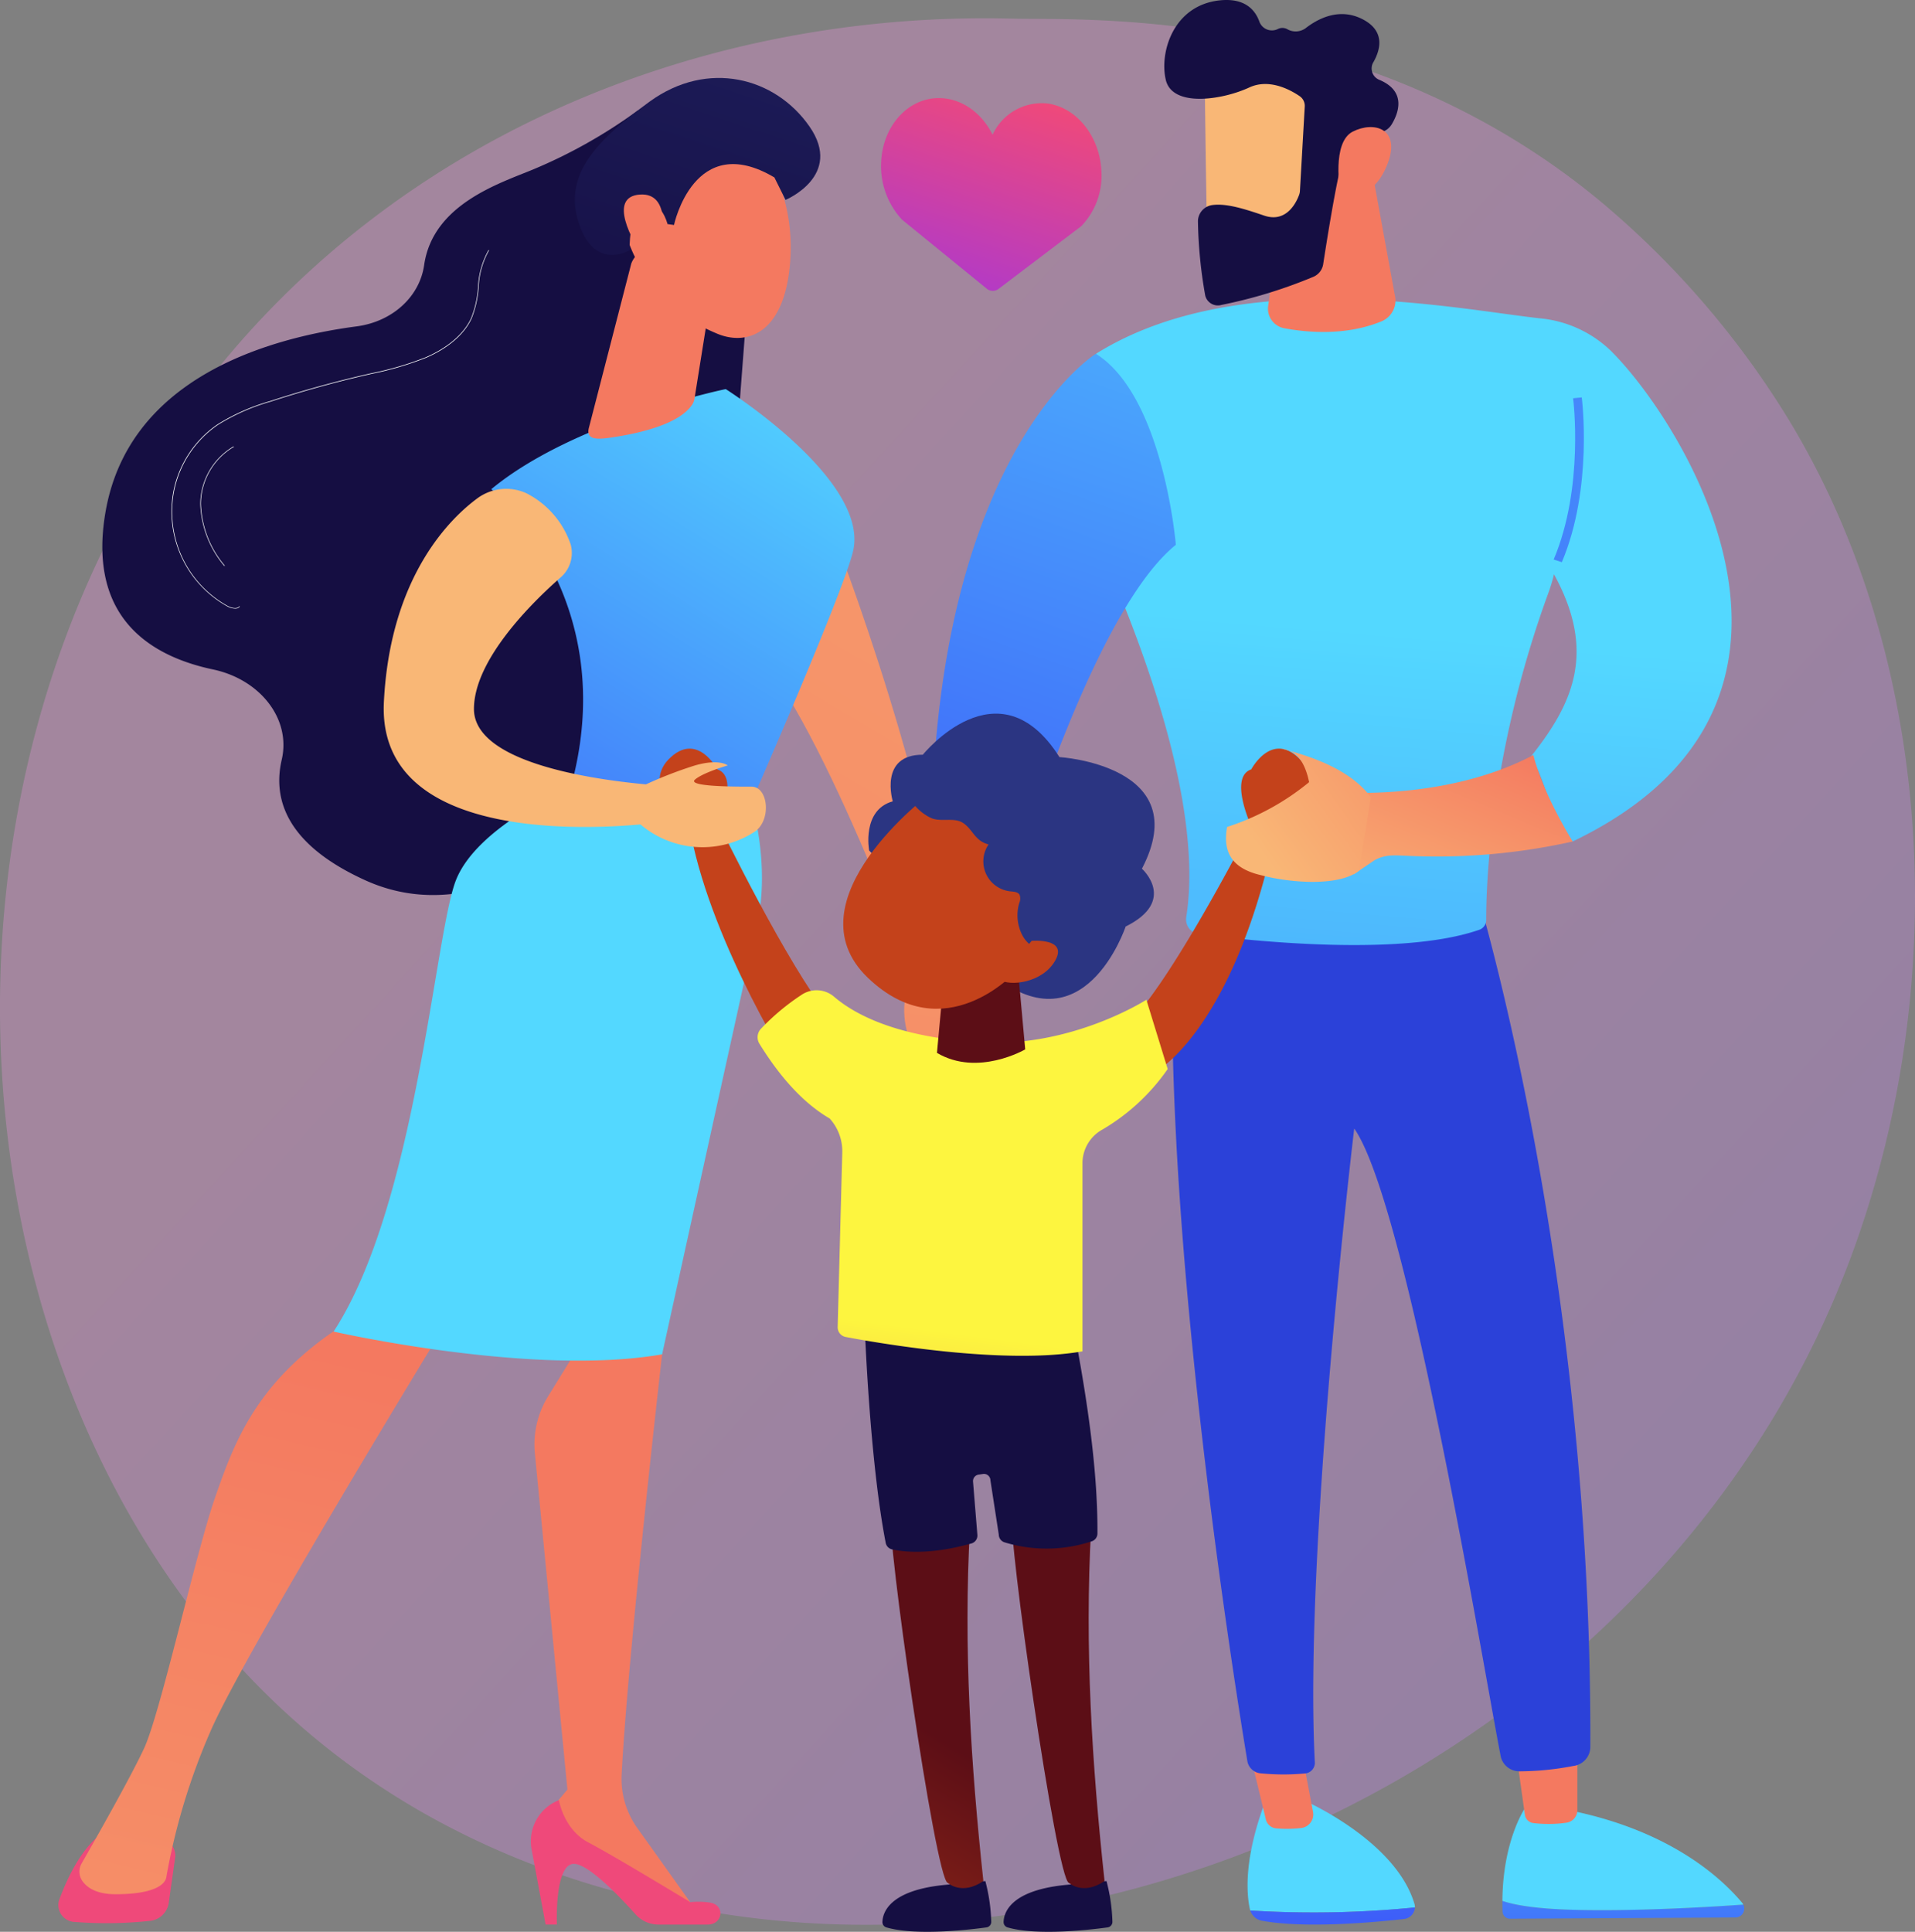 <svg xmlns="http://www.w3.org/2000/svg" xmlns:xlink="http://www.w3.org/1999/xlink" width="286" height="288.49" viewBox="0 0 286 288.49"><rect x="0" y="0" width="286" height="288.49" fill="#808080" stroke="none"/><defs><style>.a{opacity:0.3;fill:url(#a);}.b{fill:url(#b);}.c{fill:url(#c);}.d{fill:url(#d);}.e{fill:url(#e);}.f{fill:url(#f);}.g{fill:url(#g);}.h{fill:url(#h);}.i{fill:url(#i);}.j{fill:url(#j);}.k{fill:url(#k);}.l{fill:url(#l);}.m{fill:url(#m);}.n{fill:url(#n);}.o{fill:url(#o);}.p{fill:url(#p);}.q{fill:url(#q);}.r{fill:url(#r);}.s{fill:#fff;}.t{fill:url(#s);}.u{fill:url(#t);}.v{fill:url(#u);}.w{fill:url(#v);}.x{fill:url(#w);}.y{fill:url(#x);}.z{fill:url(#y);}.aa{fill:url(#z);}.ab{fill:url(#aa);}.ac{fill:url(#ab);}.ad{fill:url(#ac);}.ae,.ah,.ai,.aj,.ak,.al,.am,.an,.ao,.ap,.aq,.ar{fill-rule:evenodd;}.ae{fill:url(#ad);}.af{fill:url(#ae);}.ag{fill:url(#af);}.ah{fill:url(#ag);}.ai{fill:url(#ah);}.aj{fill:url(#ai);}.ak{fill:url(#aj);}.al{fill:url(#ak);}.am{fill:url(#al);}.an{fill:url(#am);}.ao{fill:url(#an);}.ap{fill:url(#ao);}.aq{fill:url(#ap);}.ar{fill:url(#aq);}.as{fill:url(#ar);}.at{fill:url(#as);}.au{fill:url(#at);}.av{fill:url(#au);}.aw{fill:url(#av);}</style><linearGradient id="a" x1="1.086" y1="1.014" x2="0.335" y2="0.354" gradientUnits="objectBoundingBox"><stop offset="0" stop-color="#b37cff"/><stop offset="1" stop-color="#f895e7"/></linearGradient><linearGradient id="b" x1="11.83" y1="0.5" x2="12.83" y2="0.5" gradientUnits="objectBoundingBox"><stop offset="0" stop-color="#53d8ff"/><stop offset="1" stop-color="#3840f7"/></linearGradient><linearGradient id="c" x1="0.723" y1="-25.62" x2="0.44" y2="7.062" xlink:href="#b"/><linearGradient id="d" x1="32.038" y1="-0.852" x2="31.599" y2="2.399" gradientUnits="objectBoundingBox"><stop offset="0" stop-color="#f9b776"/><stop offset="1" stop-color="#f47960"/></linearGradient><linearGradient id="e" x1="0.512" y1="-13.46" x2="0.492" y2="9.238" xlink:href="#b"/><linearGradient id="f" x1="8.218" y1="0.5" x2="9.218" y2="0.5" xlink:href="#b"/><linearGradient id="g" x1="32.488" y1="-0.231" x2="32.041" y2="2.553" xlink:href="#d"/><linearGradient id="h" x1="6.402" y1="-0.325" x2="4.25" y2="1.256" gradientUnits="objectBoundingBox"><stop offset="0" stop-color="#7c27dd"/><stop offset="1" stop-color="#2b41d9"/></linearGradient><linearGradient id="i" x1="-4.295" y1="0.073" x2="-4.504" y2="2.227" xlink:href="#b"/><linearGradient id="j" x1="17.982" y1="-0.673" x2="16.933" y2="2.531" xlink:href="#d"/><linearGradient id="k" x1="-36.266" y1="-10.48" x2="-37.709" y2="-9.187" xlink:href="#d"/><linearGradient id="l" x1="-20.558" y1="-6.184" x2="-19.536" y2="-6.184" gradientUnits="objectBoundingBox"><stop offset="0" stop-color="#2b3582"/><stop offset="1" stop-color="#150e42"/></linearGradient><linearGradient id="m" x1="-96.847" y1="-27.959" x2="-94.008" y2="-30.24" xlink:href="#d"/><linearGradient id="n" x1="10.554" y1="-1.15" x2="-8.036" y2="1.893" xlink:href="#b"/><linearGradient id="o" x1="14.574" y1="-2.224" x2="13.286" y2="5.299" xlink:href="#d"/><linearGradient id="p" x1="6.557" y1="0.114" x2="5.994" y2="3.064" xlink:href="#b"/><linearGradient id="q" x1="15.377" y1="-2.358" x2="14.261" y2="5.504" xlink:href="#d"/><linearGradient id="r" x1="3.323" y1="-0.16" x2="2.374" y2="1.002" xlink:href="#l"/><linearGradient id="s" x1="8.34" y1="-2.257" x2="6.478" y2="5.323" xlink:href="#d"/><linearGradient id="t" x1="-26.777" y1="0.5" x2="-25.777" y2="0.5" gradientUnits="objectBoundingBox"><stop offset="0" stop-color="#a737d5"/><stop offset="1" stop-color="#ef497a"/></linearGradient><linearGradient id="u" x1="-25.155" y1="1.605" x2="-24.262" y2="-1.187" xlink:href="#d"/><linearGradient id="v" x1="-21.909" y1="0.5" x2="-20.909" y2="0.5" xlink:href="#t"/><linearGradient id="w" x1="-9.083" y1="1.691" x2="-8.685" y2="-1.184" xlink:href="#d"/><linearGradient id="x" x1="3.812" y1="1.57" x2="2.779" y2="3.433" xlink:href="#b"/><linearGradient id="y" x1="-8.139" y1="-0.341" x2="-9.004" y2="0.692" xlink:href="#b"/><linearGradient id="z" x1="-33.553" y1="1.849" x2="-33.334" y2="0.804" xlink:href="#d"/><linearGradient id="aa" x1="-17.728" y1="-3.213" x2="-16.273" y2="-5.375" xlink:href="#d"/><linearGradient id="ab" x1="1.952" y1="-3.578" x2="-0.514" y2="1.467" xlink:href="#l"/><linearGradient id="ac" x1="-73.916" y1="-10.495" x2="-67.75" y2="-17.368" xlink:href="#d"/><linearGradient id="ad" x1="-2.569" y1="1.273" x2="-2.998" y2="0.45" xlink:href="#l"/><linearGradient id="ae" x1="-2.223" y1="0.153" x2="-3.013" y2="1.414" gradientUnits="objectBoundingBox"><stop offset="0" stop-color="#c4421b"/><stop offset="1" stop-color="#5c0e16"/></linearGradient><linearGradient id="af" x1="-2.323" y1="0.25" x2="-2.93" y2="1.207" xlink:href="#ae"/><linearGradient id="ag" x1="-7.405" y1="0.485" x2="-6.405" y2="0.485" xlink:href="#l"/><linearGradient id="ah" x1="-6.753" y1="0.792" x2="-6.53" y2="-0.576" xlink:href="#ae"/><linearGradient id="ai" x1="-9.631" y1="0.474" x2="-8.631" y2="0.474" xlink:href="#l"/><linearGradient id="aj" x1="-9.372" y1="0.815" x2="-9.149" y2="-0.553" xlink:href="#ae"/><linearGradient id="ak" x1="-3.241" y1="0.512" x2="-2.293" y2="0.512" xlink:href="#l"/><linearGradient id="al" x1="-12.629" y1="-0.355" x2="-11.77" y2="0.905" xlink:href="#l"/><linearGradient id="am" x1="-1.634" y1="0.611" x2="-1.812" y2="1.851" gradientUnits="objectBoundingBox"><stop offset="0" stop-color="#fdf53f"/><stop offset="1" stop-color="#d93c65"/></linearGradient><linearGradient id="an" x1="-10.041" y1="2.191" x2="-9.131" y2="-0.722" xlink:href="#ae"/><linearGradient id="ao" x1="-31.027" y1="-8.718" x2="-31.873" y2="-9.023" xlink:href="#ae"/><linearGradient id="ap" x1="-3.873" y1="1.789" x2="-4.416" y2="0.794" xlink:href="#l"/><linearGradient id="aq" x1="-122.425" y1="-47.711" x2="-125.688" y2="-49.278" xlink:href="#ae"/><linearGradient id="ar" x1="-4.603" y1="0.045" x2="-5.689" y2="1.364" xlink:href="#d"/><linearGradient id="as" x1="-13.001" y1="-3.808" x2="-15.635" y2="1.722" xlink:href="#d"/><linearGradient id="at" x1="-0.153" y1="1.314" x2="0.916" y2="0.011" xlink:href="#d"/><linearGradient id="au" x1="0.244" y1="0.732" x2="1.977" y2="-0.435" xlink:href="#d"/><linearGradient id="av" x1="0.214" y1="1.137" x2="0.647" y2="-0.019" xlink:href="#t"/></defs><g transform="translate(-471.352 -456.165)"><path class="a" d="M745.365,673.637C717.617,738.973,643.7,775.574,579.6,765.7c-10.43-1.607-39.025-6.392-64.341-28.969-48.736-43.463-59.159-129.525-19.845-190.174,28.614-44.143,78.357-65.173,127.095-63.922,10.5.27,52.282-2.061,87.64,27.1a132.6,132.6,0,0,1,26.971,30.6C761.365,578.242,763.448,631.057,745.365,673.637Z" transform="translate(0 -23.688)"/><g transform="translate(480.034 456.165)"><path class="b" d="M2299.151,3072.52a1.611,1.611,0,0,0-.057-.487c-2.815-9.628-16.787-15.626-16.787-15.626l-5.537.374c-3.184,8.486-2.774,13.691-2.263,16.01.014.065.037.127.057.19A152.228,152.228,0,0,0,2299.151,3072.52Z" transform="translate(-2096.519 -2787.672)"/><path class="c" d="M2278.092,3212.775a2.26,2.26,0,0,0,1.757,1.531c6.5,1.179,16.823.23,21.158-.259a1.834,1.834,0,0,0,1.672-1.733A152.231,152.231,0,0,1,2278.092,3212.775Z" transform="translate(-2100.047 -2927.466)"/><path class="d" d="M2277.9,2991.191l2.345,9.739a1.753,1.753,0,0,0,1.577,1.31,18.119,18.119,0,0,0,3.633-.05,2.042,2.042,0,0,0,1.838-2.352l-1.63-8.647Z" transform="translate(-2099.871 -2729.196)"/><path class="e" d="M2653.312,3204.152c-6.115-.148-9.278-.769-10.913-1.345,0,.524,0,1.058.019,1.611a1.124,1.124,0,0,0,1.152,1.059l33.573-.187a1.325,1.325,0,0,0,1.233-1.926C2673.976,3203.678,2662.764,3204.38,2653.312,3204.152Z" transform="translate(-2426.702 -2918.941)"/><path class="f" d="M2678.391,3085.078a1.255,1.255,0,0,0-.133-.219c-2.965-3.574-10.517-10.692-25.439-13.779l-7.159-.195s-3.187,4.78-3.248,13.634c1.635.576,4.8,1.2,10.913,1.345C2662.777,3086.094,2673.989,3085.392,2678.391,3085.078Z" transform="translate(-2426.715 -2800.654)"/><path class="g" d="M2660.992,2967.327c.08.46,1.061,7.457,1.441,10.17a1.449,1.449,0,0,0,1.314,1.214,18.97,18.97,0,0,0,4.917-.065,1.894,1.894,0,0,0,1.6-1.833v-10.983Z" transform="translate(-2443.374 -2706.455)"/><path class="h" d="M2210.784,1744.832s17.266,56.611,16.954,127.85a2.892,2.892,0,0,1-2.536,2.687,42.9,42.9,0,0,1-8,.8,2.857,2.857,0,0,1-2.826-2.136c-2.421-12.249-13.979-82.65-21.9-93.852,0,0-7.543,62.855-5.879,94.74a1.6,1.6,0,0,1-1.545,1.572,34.068,34.068,0,0,1-6.426-.015,2.225,2.225,0,0,1-2.088-1.717c-1.725-10.367-11.65-72.071-11.228-116.521.024-2.507,7.684-13.406,7.684-13.406Z" transform="translate(-1998.91 -1611.648)"/><path class="i" d="M1996,896.176c21.477-13.371,53.818-6.6,66.328-5.244a17.626,17.626,0,0,1,10.556,4.889c10.72,10.7,37.3,52.577-5.757,73.229-2.871-2.088-3.631-8.013-6.18-12.75,6.159-7.77,9.81-15.485,3.39-27.159a24.346,24.346,0,0,1-.82,2.743c-8.848,24.183-9.32,44.307-9.3,48.945a1.549,1.549,0,0,1-1.113,1.431c-11.645,4.026-34.061,1.63-41.585.662a2.254,2.254,0,0,1-2.117-2.478c3.693-23.082-15.26-61.054-20.266-70.565C1988.777,909.2,1993.168,901.758,1996,896.176Z" transform="translate(-1840.937 -843.384)"/><path class="j" d="M2306.078,681.126l-2.434,17.06a2.975,2.975,0,0,0,2.452,3.326c3.329.621,9.076,1.153,14.383-1a3.39,3.39,0,0,0,2.064-4.046l-3.9-21.357Z" transform="translate(-2122.932 -652.485)"/><g transform="translate(165.196 0)"><path class="k" d="M2212.591,542.868c-.133.375.321,25.423.321,25.423l15.585-2.357,3.415-24.247S2214.819,536.591,2212.591,542.868Z" transform="translate(-2206.49 -531.098)"/><path class="l" d="M2173.98,470.516a1.756,1.756,0,0,1,.773,1.581l-.718,12.584a2,2,0,0,1-.115.567c-.373,1.033-1.836,4.265-5.225,3.114-2.888-.982-5.562-1.845-7.692-1.581a2.476,2.476,0,0,0-2.2,2.366,68.6,68.6,0,0,0,1.093,11.173,1.943,1.943,0,0,0,2.428,1.379,72.516,72.516,0,0,0,13.724-4.2,2.464,2.464,0,0,0,1.449-1.812c.519-3.372,2.013-12.823,2.873-15.483.8-2.471,4.264-3.813,5.888-4.317a2.64,2.64,0,0,0,1.471-1.133c.973-1.6,2.331-4.947-1.877-6.682a1.83,1.83,0,0,1-.814-2.677c1.039-1.864,1.726-4.6-1.616-6.341-3.384-1.762-6.521-.209-8.421,1.231a2.519,2.519,0,0,1-2.792.274,1.52,1.52,0,0,0-1.448-.073,2,2,0,0,1-2.751-1c-.611-1.784-2.141-3.658-5.911-3.271-6.915.709-9.061,7.655-8.106,11.847s8.458,3.031,12.477,1.166C2169.415,467.859,2172.533,469.532,2173.98,470.516Z" transform="translate(-2153.771 -456.165)"/><path class="m" d="M2405.708,649.479s-1.313-7.411,1.87-9.032,7.191-.467,5.225,4.741C2410.355,651.665,2405.708,649.479,2405.708,649.479Z" transform="translate(-2379.429 -620.79)"/></g><path class="n" d="M2717.707,1055.051c4.693-11.081,2.991-24.462,2.973-24.6l-1.293.127c.017.132,1.683,13.256-2.9,24.083Z" transform="translate(-2493.131 -971.102)"/><g transform="translate(130.417 52.827)"><path class="o" d="M1817.409,1608a224.9,224.9,0,0,0,.53,25.715l7.349.792s3.035-11.519,7.775-24.975A37.9,37.9,0,0,1,1817.409,1608Z" transform="translate(-1817.252 -1541.781)"/><path class="p" d="M1855.12,995.836s-1.837-22.19-11.942-28.53c0,0-22.329,13.854-24.413,66.215a37.9,37.9,0,0,0,15.653,1.532C1839.779,1019.837,1847.32,1002.145,1855.12,995.836Z" transform="translate(-1818.61 -967.306)"/></g><path class="q" d="M1787.275,1812.412s4.593,1.585,5.512,7.925-4.593,11.095-9.186,10.3-9.516-12.68-1.084-18.228S1787.275,1812.412,1787.275,1812.412Z" transform="translate(-1651.579 -1670.033)"/><path class="r" d="M699.18,615.85a76.142,76.142,0,0,1-15.651,8.815c-5.073,2.1-14.942,5.206-16.245,14.276-.672,4.682-4.689,8.433-10.095,9.148-13.465,1.78-34.216,7.812-37.535,27.981-2.534,15.395,6.563,21.232,16.109,23.252,7.012,1.484,11.672,7.368,10.253,13.475-1.36,5.858.668,12.63,12.431,17.985,26.36,12,52.684-28.429,52.684-28.429l5.395-70.591Z" transform="translate(-612.623 -599.346)"/><path class="s" d="M728.446,871.045a2.6,2.6,0,0,1-1.2-.362,16.193,16.193,0,0,1-7.961-17.323,15.851,15.851,0,0,1,6.54-9.816,30.789,30.789,0,0,1,7.888-3.492c4.542-1.481,9.221-2.786,13.906-3.878l1.159-.267a47.359,47.359,0,0,0,8.153-2.392c3.3-1.426,5.708-3.5,6.778-5.842a15.334,15.334,0,0,0,1.039-4.617,12.381,12.381,0,0,1,1.556-5.533.043.043,0,1,1,.073.048,12.32,12.32,0,0,0-1.543,5.5,15.4,15.4,0,0,1-1.046,4.643c-1.078,2.361-3.5,4.451-6.822,5.886a47.449,47.449,0,0,1-8.167,2.4q-.58.133-1.159.268c-4.682,1.091-9.359,2.4-13.9,3.876a30.7,30.7,0,0,0-7.866,3.481,15.764,15.764,0,0,0-6.5,9.762,16.1,16.1,0,0,0,7.919,17.229c.474.267,1.384.588,1.786.1a.044.044,0,0,1,.061-.005.043.043,0,0,1,.006.061A.863.863,0,0,1,728.446,871.045Z" transform="translate(-702.035 -780.159)"/><path class="s" d="M764.383,1119.114a.043.043,0,0,1-.034-.017,15.123,15.123,0,0,1-3.567-9.275,10.052,10.052,0,0,1,4.943-8.547.044.044,0,0,1,.06.016.043.043,0,0,1-.016.059,9.964,9.964,0,0,0-4.9,8.473,15.039,15.039,0,0,0,3.549,9.22.043.043,0,0,1-.034.07Z" transform="translate(-739.55 -1034.598)"/><path class="t" d="M1568.269,1197.349s14.7,36.455,19.291,68.948l-4.593,3.963s-14.7-41.21-25.72-53.1Z" transform="translate(-1453.701 -1120.748)"/><path class="u" d="M572.855,3115.329l-1,7.067a3.183,3.183,0,0,1-2.968,2.554,60.652,60.652,0,0,1-10.963.148,2.537,2.537,0,0,1-2.433-3.242c1.005-2.728,2.844-6.823,5.495-9.233h9.087A2.573,2.573,0,0,1,572.855,3115.329Z" transform="translate(-555.357 -2838.077)"/><path class="v" d="M1261.177,2337.785l1.534,7.784s-5.136,44.884-6.05,62.837a12.614,12.614,0,0,0,2.413,8l8.931,12.512-22.7-11.555-.452-2.39,3.716-4.408-4.867-50.281a13.674,13.674,0,0,1,2.035-8.532l4.695-7.609Z" transform="translate(-1172.508 -2143.319)"/><path class="w" d="M1264.527,3075.88h-7.243a4.638,4.638,0,0,1-3.461-1.464c-2.258-2.531-6.937-7.47-9.174-7.6-3.011-.174-2.626,9.063-2.626,9.063h-1.688L1238.2,3064.4a6.579,6.579,0,0,1,4.132-7.1h0s.688,4.392,4.421,6.335,15.19,8.9,15.19,8.9a11.971,11.971,0,0,1,2.944.067C1267.168,3072.96,1266.849,3075.88,1264.527,3075.88Z" transform="translate(-1167.535 -2788.473)"/><path class="x" d="M640.546,2345.491s-30.089,49.242-34.872,60.484a96.059,96.059,0,0,0-6.523,21.51c-.1,1.388-2.1,2.719-7.616,2.719-2.846,0-4.24-.984-4.923-1.937a2.447,2.447,0,0,1-.122-2.687c1.74-3.039,7.264-12.75,9.31-17.155,2.442-5.259,7.7-29.092,10.577-37.379s6.138-17.275,18.685-25.555C625.064,2345.491,633.677,2338.213,640.546,2345.491Z" transform="translate(-582.965 -2147.329)"/><path class="y" d="M1193.165,1077.755c7.762-28.375-11.9-44.423-11.9-44.423,12.407-10.274,35.012-14.95,35.012-14.95s21.57,13.605,19.011,24.254c-1.5,6.241-15.161,37.385-15.161,37.385A34.274,34.274,0,0,1,1193.165,1077.755Z" transform="translate(-1116.577 -960.277)"/><path class="z" d="M971.686,1606.909c3.159-8.21,17.208-14.047,17.208-14.047a34.273,34.273,0,0,0,26.96,2.266s2.833,9.343.878,18.025-14.223,64.481-14.223,64.481c-19.33,3.379-49.06-3.4-49.06-3.4C965.762,1655.374,968.527,1615.119,971.686,1606.909Z" transform="translate(-912.306 -1475.384)"/><path class="aa" d="M1327.988,816.723l-6.31,24.454c-.6,2.154,1.672,1.8,4.2,1.391,4.134-.672,9.462-2.057,11.243-4.832a2.376,2.376,0,0,0,.323-.921l2.711-16.957a3,3,0,0,0-2.067-3.2l-5.231-2A3.666,3.666,0,0,0,1327.988,816.723Z" transform="translate(-1242.39 -777.368)"/><g transform="translate(77.172 11.648)"><path class="ab" d="M1393.836,658.362s4.8,6.125,3.793,16.477-6.686,11.952-11.074,9.974a23.493,23.493,0,0,1-13.366-14.634C1370.219,661.287,1387.423,650.658,1393.836,658.362Z" transform="translate(-1365.532 -646.73)"/><path class="ac" d="M1316.867,590.815s2.994-14.215,14.992-7.1l1.666,3.353s8.685-3.6,3.576-10.959-15.2-10-23.855-3.732-12.922,11.389-10.526,18.368,7.527,3.846,7.527,3.846-.258-5.32,2.208-6.58,3.444,2.669,3.444,2.669Z" transform="translate(-1302.06 -568.865)"/><path class="ad" d="M1378.469,744.146s1.588-7.295-3.242-6.946-1.078,6.975.533,9.363Z" transform="translate(-1365.531 -719.792)"/></g><g transform="translate(89.816 106.573)"><path class="ae" d="M1726.269,1507.8s-1.137-6.051,3.527-7.355c0,0-2.113-6.98,4.491-6.958,0,0,11.291-14.037,20.4.352,0,0,20.381,1.235,12.32,16.669,0,0,5.343,4.781-2.431,8.636,0,0-6.284,18.891-20.447,6.713Z" transform="translate(-1694.962 -1487.353)"/><path class="af" d="M2104.694,1539.535c-4.229-4.343-7.29,1.49-7.29,1.49-3.4,1.147,0,8.465,0,8.466-2.084,4.038-12.955,24.794-18.848,29.915-6.537,5.68,3.977,7.16,3.977,7.16s11.748-5.5,18.334-35.409a.576.576,0,0,0,.154-.078C2101.92,1550.393,2108.923,1543.878,2104.694,1539.535Z" transform="translate(-2009.029 -1532.701)"/><path class="ag" d="M1451.929,1580.349c-5.3-4.607-15.178-24.062-18.721-31.249.641-1.518,2.765-7.086-.171-8.075,0,0-3.061-5.833-7.29-1.49-3.9,4.006,1.752,9.856,3.358,11.279,3.331,16.842,15.46,35.747,15.46,35.747S1458.466,1586.029,1451.929,1580.349Z" transform="translate(-1424.401 -1532.701)"/><path class="ah" d="M1761.878,3174.2a26.508,26.508,0,0,1,.883,6.119.831.831,0,0,1-.718.8c-2.376.328-10.486,1.3-14.941,0a.824.824,0,0,1-.594-.812c.041-1.4,1.025-4.681,9.163-5.519Z" transform="translate(-1713.218 -2999.862)"/><path class="ai" d="M1758.95,2653.323c-1,.654,6.554,53.711,8.385,54.1,0,0,2.094,1.946,5.325-.272-1.865-17.292-3-34.832-2-52.757Z" transform="translate(-1724.293 -2532.82)"/><path class="aj" d="M1936.966,3174.2a26.5,26.5,0,0,1,.883,6.119.831.831,0,0,1-.718.8c-2.376.328-10.486,1.3-14.941,0a.824.824,0,0,1-.594-.812c.041-1.4,1.025-4.681,9.163-5.519Z" transform="translate(-1870.211 -2999.862)"/><path class="ak" d="M1934.039,2653.323c-1,.654,6.554,53.711,8.385,54.1,0,0,2.094,1.946,5.325-.272-1.865-17.292-3-34.832-2-52.757Z" transform="translate(-1881.286 -2532.82)"/><path class="al" d="M1751.461,2341.738s-24.64,1.127-30.509,3.188c0,0,.723,20.033,3.132,32.344a1.23,1.23,0,0,0,.928.966c1.581.367,5.561.891,11.869-.876a1.232,1.232,0,0,0,.894-1.271l-.651-7.979a.973.973,0,0,1,.9-1.037l.66-.1a.972.972,0,0,1,1.039.961l1.246,8.093a1.23,1.23,0,0,0,.835,1.155,21.5,21.5,0,0,0,13.028-.138,1.229,1.229,0,0,0,.871-1.164C1755.771,2366.057,1754.006,2354.309,1751.461,2341.738Z" transform="translate(-1690.303 -2253.437)"/><path class="am" d="M1926.78,2353.106s3.115,8.66,10.631,9.26l-1.662-9.876A56.767,56.767,0,0,0,1926.78,2353.106Z" transform="translate(-1874.859 -2263.078)"/><path class="an" d="M1624.12,1888.438s-11.137,7.159-24.66,6.364c-11.278-.663-18.13-3.54-21.94-6.784a4.03,4.03,0,0,0-4.8-.381,34.2,34.2,0,0,0-6.142,5.114,1.847,1.847,0,0,0-.256,2.241c3.285,5.307,6.788,9.017,10.5,11.175a7.265,7.265,0,0,1,1.882,5.072l-.686,26.068a1.469,1.469,0,0,0,1.193,1.487c4.943.938,23.7,4.2,35.366,2.146v-28.116a5.736,5.736,0,0,1,2.983-5.006,30.808,30.808,0,0,0,9.744-9.039Z" transform="translate(-1551.411 -1845.71)"/><path class="ao" d="M1837.281,1842.611l1.222,13.422s-7.084,4.139-13.179.521l1.083-11.723Z" transform="translate(-1783.889 -1805.895)"/><path class="ap" d="M1702.893,1601.653s-21.4,16-9.315,27.56c11.408,10.906,22.1-.979,22.1-.979s8.175-4.053,7.869-9.529S1707.215,1600.257,1702.893,1601.653Z" transform="translate(-1662.441 -1589.746)"/><path class="aq" d="M1806.346,1595.268a4.483,4.483,0,0,1-2-1.995,6.481,6.481,0,0,1-.418-4.765,1.564,1.564,0,0,0,.035-1.22c-.263-.432-.865-.449-1.368-.5a4.5,4.5,0,0,1-3.257-7.007c-2.066-.534-2.291-2.159-3.755-3.173-1.344-.932-3.28-.14-4.759-.747-1.09-.447-3.353-2.111-3.045-3.569.138-.652,2.021-2.036,2.63-2.466,2.728-1.929,5.7-1.351,8.117.828,6.963,6.289,13.2,12.383,14.527,15.565a7.447,7.447,0,0,1-.6,7.094A5.086,5.086,0,0,1,1806.346,1595.268Z" transform="translate(-1750.197 -1560.25)"/><path class="ar" d="M1915.73,1821.281l4.794-5.789s5.443-.48,3.535,2.919S1917.236,1822.311,1915.73,1821.281Z" transform="translate(-1864.951 -1781.559)"/></g><path class="as" d="M1047.085,1163.1a7.257,7.257,0,0,0-7.16.715c-3.977,2.9-13.107,11.553-14.061,30.472-1.223,24.264,41.575,17.934,41.575,17.934l2.446-5.275s-30.57-1.055-30.57-11.6c0-7.43,8.877-16.066,12.822-19.537a4.837,4.837,0,0,0,1.62-5.052A13.364,13.364,0,0,0,1047.085,1163.1Z" transform="translate(-977.214 -1089.471)"/><path class="at" d="M1393.37,1561.3a61.646,61.646,0,0,1,8.053-3.169c3.668-1.055,4.891,0,4.891,0s-3.668,1.055-4.891,2.11,5.854,1.063,8.429,1.059,3.03,5.184.357,6.81a14.293,14.293,0,0,1-17.346-1.539Z" transform="translate(-1306.308 -1443.824)"/><path class="au" d="M2434.06,1547.156c1.128,4.51,3.84,9.549,5.869,12.913a93.094,93.094,0,0,1-24.8,2.133c-1.852-.061-3.2-.229-4.816.68l-3.1,2.1-2.326-12.284S2420.986,1554.081,2434.06,1547.156Z" transform="translate(-2213.737 -1434.402)"/><path class="av" d="M2262.888,1556.148c-3.15,2.5-10.693,1.744-14.618.685-4.765-1.089-5.7-3.824-5.1-7.213a37.2,37.2,0,0,0,12.25-6.688c-.758-3.648-2.31-4.783-4.15-5,6.015,1.5,10.761,3.739,13.369,7.241Z" transform="translate(-2068.589 -1426.128)"/></g><path class="aw" d="M1777.446,608.684c-.273-5.124-3.755-9.43-8.092-9.975a8.079,8.079,0,0,0-8.152,4.671c-1.638-3.31-4.735-5.566-8.25-5.471-4.469.122-8.1,4.18-8.386,9.4a11.743,11.743,0,0,0,3.119,8.76l12.617,10.276a1.422,1.422,0,0,0,1.8.051l12.358-9.376A10.865,10.865,0,0,0,1777.446,608.684Z" transform="translate(-1141.61 -127.093)"/></g></svg>